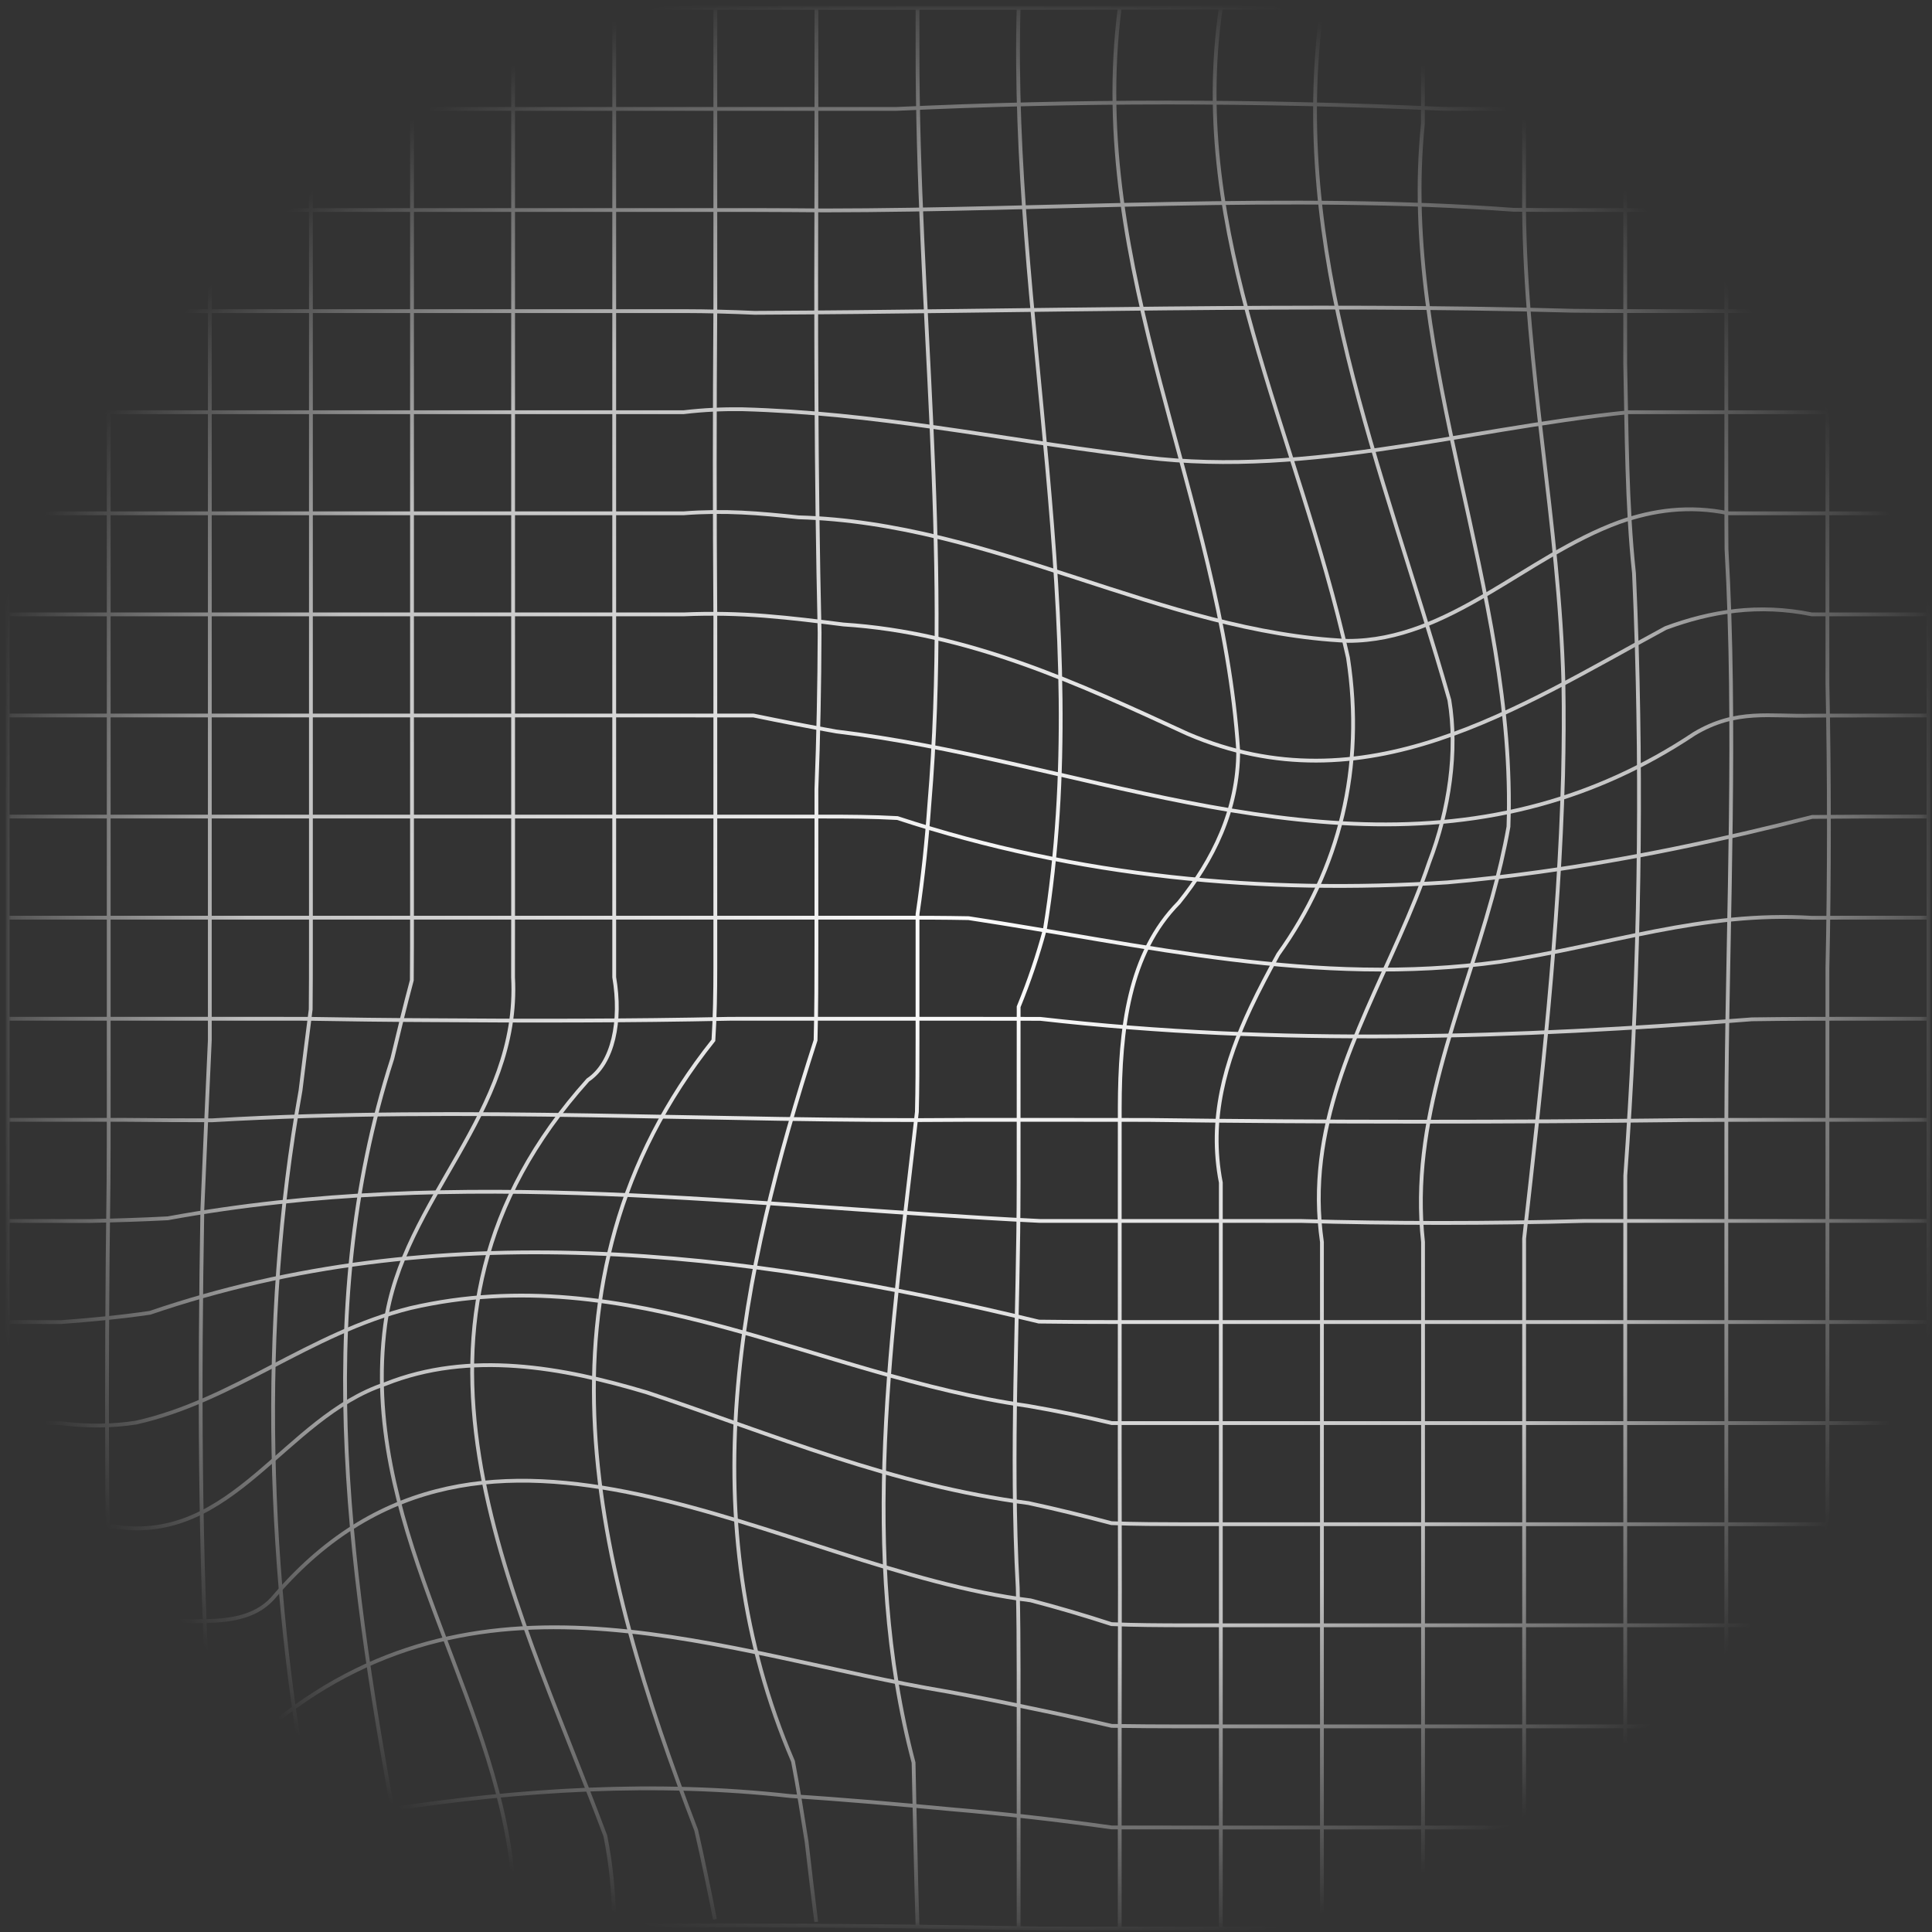 <svg xmlns="http://www.w3.org/2000/svg" width="254" height="254" viewBox="0 0 254 254" fill="none" class="obj-bg"   >
                        <rect x="0" y="0" width="254" height="254" fill="#333333" stroke="none"/>
                        <mask id="mask0_340_102" style="mask-type:alpha" maskUnits="userSpaceOnUse" x="1" y="1" width="253" height="253">
                        <rect x="1" y="1" width="252.55" height="252.55" fill="url(#paint0_radial_340_102)"/>
                        </mask>
                        <g mask="url(#mask0_340_102)">
                        <path d="M1 1.029C1 1.029 64.136 1.029 127.272 1.029C130.429 1.029 133.586 1.029 136.734 1.028C149.462 0.99 161.676 0.99 173.637 1.029C176.597 1.029 179.517 1.029 182.389 1.029C222.607 1.029 253.543 1.029 253.543 1.029" stroke="white" stroke-width="0.5" stroke-miterlimit="10"/>
                        <path d="M1 14.32C1 14.32 52.14 14.32 108.394 14.32C111.519 14.321 114.66 14.322 117.808 14.32C141.69 13.203 165.007 13.203 189.813 14.307C192.252 14.32 194.647 14.32 196.994 14.32C229.858 14.32 253.544 14.32 253.544 14.32" stroke="white" stroke-width="0.5" stroke-miterlimit="10"/>
                        <path d="M1 27.611C1 27.611 46.616 27.611 99.074 27.611C102.16 27.622 105.27 27.632 108.415 27.664C138.359 27.637 169.449 25.416 198.982 27.58C201.646 27.609 204.235 27.611 206.753 27.611C234.446 27.611 253.545 27.611 253.545 27.611" stroke="white" stroke-width="0.5" stroke-miterlimit="10"/>
                        <path d="M1 40.902C1 40.902 36.514 40.902 80.907 40.902C83.867 40.902 86.865 40.902 89.896 40.902C93.009 40.907 96.11 40.988 99.199 41.127C135.028 40.96 171.67 39.85 206.696 40.852C211.349 40.905 215.735 40.903 219.834 40.901C240.281 40.901 253.544 40.901 253.544 40.901" stroke="white" stroke-width="0.5" stroke-miterlimit="10"/>
                        <path d="M1 54.191C1 54.191 36.514 54.191 80.907 54.191C83.867 54.191 86.865 54.191 89.896 54.191C92.462 53.887 95.001 53.768 97.521 53.799C115.043 54.282 130.587 57.613 148.353 59.834C170.56 63.165 191.657 56.503 214.08 54.196C218.82 54.192 223.239 54.193 227.28 54.193C243.443 54.193 253.545 54.193 253.545 54.193" stroke="white" stroke-width="0.5" stroke-miterlimit="10"/>
                        <path d="M1 67.482C1 67.482 36.514 67.482 80.907 67.482C83.867 67.482 86.865 67.482 89.896 67.482C92.462 67.285 95.001 67.263 97.52 67.384C100.038 67.505 102.53 67.752 104.973 68.012C130.587 68.716 152.794 83.149 177.222 84.259C190.546 84.259 200.539 73.156 212.89 68.641C215.126 67.852 217.42 67.293 219.814 67.066C222.195 66.841 224.675 66.947 227.281 67.482C231.322 67.482 234.984 67.482 238.204 67.482C247.864 67.482 253.546 67.482 253.546 67.482" stroke="white" stroke-width="0.5" stroke-miterlimit="10"/>
                        <path d="M1 80.773C1 80.773 36.514 80.773 80.907 80.773C83.867 80.773 86.865 80.773 89.896 80.773C93.532 80.614 97.086 80.697 100.588 80.972C104.09 81.247 107.527 81.677 110.868 82.1C127.256 83.149 141.69 89.81 156.125 96.472C179.442 106.464 199.429 93.141 218.978 82.568C221.953 81.467 225.008 80.661 228.196 80.308C231.383 79.956 234.702 80.058 238.203 80.772C243.033 80.772 246.868 80.772 249.496 80.772C252.124 80.772 253.545 80.772 253.545 80.772" stroke="white" stroke-width="0.5" stroke-miterlimit="10"/>
                        <path d="M1 94.064C1 94.064 41.407 94.064 89.896 94.064C92.926 94.064 95.989 94.065 99.074 94.071C102.718 94.826 106.343 95.526 109.953 96.169C140.579 99.803 171.669 114.236 202.529 105.757C205.93 104.823 209.319 103.612 212.69 102.079C216.061 100.546 219.414 98.692 222.745 96.472C228.297 93.141 232.738 94.251 238.22 94.081C243.031 94.064 246.867 94.064 249.495 94.064C252.123 94.064 253.544 94.064 253.544 94.064" stroke="white" stroke-width="0.5" stroke-miterlimit="10"/>
                        <path d="M1 107.354C1 107.354 52.14 107.354 108.394 107.354C111.519 107.355 114.674 107.368 117.982 107.55C141.689 115.347 166.117 117.568 190.289 116.009C194.291 115.661 198.291 115.203 202.29 114.649C214.287 112.985 226.27 110.45 238.251 107.4C243.031 107.354 246.867 107.354 249.495 107.354C252.123 107.354 253.544 107.354 253.544 107.354" stroke="white" stroke-width="0.5" stroke-miterlimit="10"/>
                        <path d="M1 120.644C1 120.644 57.98 120.644 117.81 120.644C120.959 120.644 124.121 120.649 127.343 120.711C150.573 124.228 172.78 129.779 197.208 126.448C211.643 124.227 223.856 119.786 238.224 120.663C241.423 120.644 244.2 120.644 246.473 120.644C251.019 120.644 253.544 120.644 253.544 120.644" stroke="white" stroke-width="0.5" stroke-miterlimit="10"/>
                        <path d="M1 133.935C1 133.935 11.961 133.935 29.316 133.935C32.787 133.935 36.511 133.935 40.432 133.94C43.059 133.987 45.711 134.026 48.378 134.057C51.045 134.088 53.728 134.111 56.415 134.122C69.517 134.221 82.841 134.221 95.948 133.939C98.523 133.938 101.111 133.937 103.72 133.936C111.489 133.936 119.381 133.936 127.273 133.936C130.43 133.936 133.587 133.936 136.755 133.948C168.339 137.552 199.429 136.442 230.32 134.01C235.053 133.94 239.241 133.936 242.694 133.936C249.599 133.936 253.545 133.936 253.545 133.936" stroke="white" stroke-width="0.5" stroke-miterlimit="10"/>
                        <path d="M1 147.226C1 147.226 3.525 147.226 8.071 147.226C10.344 147.226 13.122 147.226 16.342 147.226C20.213 147.266 24.069 147.283 27.913 147.285C61.744 145.323 93.944 147.544 127.272 147.226C131.218 147.226 135.164 147.226 139.095 147.226C143.026 147.226 146.941 147.226 150.844 147.237C173.891 147.544 198.318 147.544 221.707 147.257C226.524 147.227 230.941 147.226 234.838 147.226C246.53 147.226 253.545 147.226 253.545 147.226" stroke="white" stroke-width="0.5" stroke-miterlimit="10"/>
                        <path d="M1 160.517C1 160.517 4.946 160.517 11.78 160.529C15.222 160.452 18.653 160.349 22.059 160.171C60.634 153.095 98.386 158.647 136.734 160.518C139.883 160.518 143.024 160.518 146.149 160.518C151.774 160.518 157.349 160.518 162.826 160.518C165.564 160.518 168.279 160.518 170.964 160.519C182.772 160.868 196.096 160.868 208.254 160.518C212.734 160.518 216.978 160.518 220.942 160.518C240.759 160.518 253.544 160.518 253.544 160.518" stroke="white" stroke-width="0.5" stroke-miterlimit="10"/>
                        <path d="M1 173.808C1 173.808 3.525 173.808 8.009 173.818C11.939 173.522 15.863 173.16 19.735 172.589C57.304 159.756 97.277 164.198 136.577 173.751C139.873 173.8 143.025 173.807 146.15 173.809C202.404 173.809 253.544 173.809 253.544 173.809" stroke="white" stroke-width="0.5" stroke-miterlimit="10"/>
                        <path d="M1 187.097C1 187.097 3.525 187.097 7.99 187.11C11.398 187.547 14.694 187.522 17.877 187.03C30.655 184.18 40.648 175.298 53.973 171.967C82.842 165.306 107.27 180.85 135.131 184.832C138.956 185.49 142.595 186.245 146.15 187.091C149.276 187.093 152.385 187.094 155.471 187.095C207.929 187.095 253.545 187.095 253.545 187.095" stroke="white" stroke-width="0.5" stroke-miterlimit="10"/>
                        <path d="M1 200.388C1 200.388 3.525 200.388 8.047 200.392C10.368 200.503 12.733 200.655 15.073 200.712C30.655 203.056 37.317 186.402 50.641 181.961C61.744 177.52 73.958 179.74 85.062 183.07C101.717 188.622 117.262 195.283 135.207 197.608C138.988 198.421 142.575 199.31 146.128 200.251C149.275 200.378 152.385 200.382 155.471 200.388C207.929 200.388 253.545 200.388 253.545 200.388" stroke="white" stroke-width="0.5" stroke-miterlimit="10"/>
                        <path d="M1 213.679C1 213.679 3.525 213.679 8.071 213.679C10.344 213.679 13.122 213.679 16.313 213.674C22.883 211.938 31.765 215.269 36.207 209.718C63.966 177.521 102.828 206.388 135.492 210.4C139.039 211.326 142.581 212.368 146.134 213.526C149.275 213.663 152.384 213.67 155.47 213.68C207.928 213.68 253.544 213.68 253.544 213.68" stroke="white" stroke-width="0.5" stroke-miterlimit="10"/>
                        <path d="M1 226.969C1 226.969 6.682 226.969 16.342 226.969C19.562 226.969 23.224 226.969 27.259 226.926C30.655 226.371 33.986 227.481 36.207 226.371C63.966 204.167 95.056 217.489 124.697 222.419C128.379 223.097 131.943 223.804 135.517 224.571C139.052 225.292 142.595 226.071 146.15 226.902C149.275 226.956 152.385 226.962 155.47 226.97C207.928 226.97 253.544 226.97 253.544 226.97" stroke="white" stroke-width="0.5" stroke-miterlimit="10"/>
                        <path d="M1 240.261C1 240.261 11.102 240.261 27.265 240.261C31.306 240.261 35.725 240.261 40.46 240.253C43.953 239.351 47.461 238.595 50.968 237.93C68.407 235.254 86.172 234.144 103.887 236.124C107.459 236.351 110.992 236.621 114.511 236.914C118.002 237.209 121.478 237.528 124.936 237.853C128.456 238.153 131.981 238.503 135.516 238.903C139.051 239.303 142.594 239.753 146.149 240.253C149.274 240.257 152.384 240.259 155.469 240.261C207.927 240.261 253.543 240.261 253.543 240.261" stroke="white" stroke-width="0.5" stroke-miterlimit="10"/>
                        <path d="M1 253.55C1 253.55 20.099 253.55 47.792 253.55C50.309 253.543 52.898 253.54 55.55 253.522C62.373 253.396 69.156 253.301 75.916 253.235C82.676 253.17 89.42 253.143 96.161 253.145C102.901 253.146 109.639 253.179 116.395 253.245C123.151 253.311 129.925 253.409 136.736 253.54C139.885 253.544 143.026 253.546 146.151 253.55C202.405 253.55 253.545 253.55 253.545 253.55" stroke="white" stroke-width="0.5" stroke-miterlimit="10"/>
                        <path d="M1 253.55V1.029" stroke="white" stroke-width="0.5" stroke-miterlimit="10"/>
                        <path d="M14.292 253.55C14.292 253.55 14.292 243.449 14.292 227.287C14.292 223.247 14.292 218.828 14.282 214.095C14.188 207.454 14.125 200.93 14.092 194.444C14.059 187.959 14.059 181.525 14.089 175.06C14.118 168.592 14.177 162.092 14.266 155.489C14.29 152.399 14.292 149.291 14.292 146.165C14.292 77.416 14.292 1.028 14.292 1.028" stroke="white" stroke-width="0.5" stroke-miterlimit="10"/>
                        <path d="M27.584 253.55C27.584 253.55 27.584 247.868 27.584 238.209C27.584 234.99 27.584 231.328 27.579 227.263C26.214 204.165 26.214 181.961 26.602 159.023C26.914 151.67 27.241 144.168 27.584 136.751C27.584 133.602 27.584 130.445 27.584 127.29C27.584 64.159 27.584 1.029 27.584 1.029" stroke="white" stroke-width="0.5" stroke-miterlimit="10"/>
                        <path d="M40.876 253.55C40.876 253.55 40.876 252.129 40.876 249.501C40.876 246.874 40.876 243.038 40.866 238.169C35.097 207.496 33.987 174.188 39.511 143.355C39.943 139.874 40.383 136.297 40.847 132.703C40.876 129.995 40.876 127.289 40.876 124.584C40.876 62.369 40.876 1.029 40.876 1.029" stroke="white" stroke-width="0.5" stroke-miterlimit="10"/>
                        <path d="M54.167 253.547C53.596 249.987 53.041 246.446 52.511 242.922C46.2 208.607 40.648 173.079 51.574 139.174C52.369 135.844 53.203 132.371 54.142 128.872C54.167 125.975 54.167 123.081 54.167 120.191C54.167 59.514 54.167 1.029 54.167 1.029" stroke="white" stroke-width="0.5" stroke-miterlimit="10"/>
                        <path d="M67.459 253.276C67.577 250.19 67.456 247.161 67.129 244.176C63.965 220.82 47.31 199.725 50.641 174.189C52.862 157.536 68.407 146.433 67.451 128.474C67.458 125.712 67.458 122.949 67.458 120.191C67.458 59.514 67.458 1.029 67.458 1.029" stroke="white" stroke-width="0.5" stroke-miterlimit="10"/>
                        <path d="M80.718 252.651C80.702 248.826 80.322 245.086 79.584 241.361C67.297 208.607 48.421 174.189 77.29 141.992C80.621 139.771 81.731 134.221 80.751 128.474C80.751 125.712 80.751 122.949 80.751 120.191C80.751 59.514 80.751 1.029 80.751 1.029" stroke="white" stroke-width="0.5" stroke-miterlimit="10"/>
                        <path d="M93.994 252.337C93.212 248.408 92.423 244.498 91.524 240.612C78.401 206.386 68.408 168.638 93.793 136.768C93.995 133.606 94.044 130.446 94.044 127.29C94.044 114.138 94.044 100.985 94.044 88.404C94.044 85.888 94.044 83.395 94.044 80.929C93.946 67.606 93.946 54.282 94.044 40.486C94.044 36.54 94.044 32.813 94.044 29.343C94.044 11.989 94.044 1.029 94.044 1.029" stroke="white" stroke-width="0.5" stroke-miterlimit="10"/>
                        <path d="M107.311 252.678C106.863 249.159 106.437 245.637 106.041 242.111C105.472 238.597 104.933 235.08 104.257 231.57C90.615 199.725 97.277 167.528 107.224 136.759C107.335 132.619 107.335 128.472 107.335 124.331C107.335 120.189 107.335 116.052 107.335 111.936C107.335 109.192 107.335 106.459 107.335 103.74C107.466 100.333 107.563 96.918 107.632 93.499C107.702 90.078 107.743 86.648 107.754 83.185C107.27 62.055 107.27 42.071 107.335 21.523C107.335 18.334 107.335 15.457 107.335 12.938C107.335 5.38 107.335 1.03 107.335 1.03" stroke="white" stroke-width="0.5" stroke-miterlimit="10"/>
                        <path d="M120.626 253.276C120.512 249.697 120.42 246.122 120.347 242.547C120.256 238.95 120.183 235.356 120.108 231.741C112.82 204.166 117.262 175.299 120.544 146.172C120.622 143.042 120.626 139.9 120.626 136.752C120.626 133.997 120.626 131.235 120.626 128.473C120.626 125.712 120.626 122.95 120.626 120.193C120.991 117.72 121.294 115.289 121.552 112.886C121.807 110.483 122.014 108.108 122.182 105.733C125.035 72.047 120.594 39.85 120.627 6.491C120.627 2.962 120.627 1.029 120.627 1.029" stroke="white" stroke-width="0.5" stroke-miterlimit="10"/>
                        <path d="M133.918 253.547C133.918 245.92 133.918 238.396 133.918 230.938C133.918 227.209 133.918 223.498 133.918 219.797C133.918 216.096 133.892 212.41 133.803 208.734C132.807 190.843 133.918 173.078 133.918 155.485C133.918 152.95 133.918 150.399 133.918 147.838C133.918 145.276 133.918 142.702 133.918 140.121C133.918 137.541 133.918 134.953 133.921 132.363C135.309 128.987 136.453 125.582 137.377 122.155C143.911 82.039 132.807 40.96 133.918 1.029" stroke="white" stroke-width="0.5" stroke-miterlimit="10"/>
                        <path d="M147.21 253.55C147.21 253.55 147.21 247.868 147.21 238.209C147.21 234.99 147.21 231.328 147.21 227.282C147.242 215.267 147.242 203.056 147.209 190.868C147.21 188.099 147.21 185.274 147.21 182.401C147.21 173.649 147.21 164.458 147.21 155.05C147.21 151.914 147.21 148.755 147.214 145.58C147.228 140.454 147.512 135.394 148.626 130.782C149.74 126.17 151.683 122.006 154.992 118.66C159.456 113.125 162.787 106.463 162.787 98.691C160.566 65.383 142.801 35.407 147.208 1.02" stroke="white" stroke-width="0.5" stroke-miterlimit="10"/>
                        <path d="M160.502 253.55C160.502 253.55 160.502 212.386 160.502 163.297C160.502 160.713 160.502 158.108 160.503 155.487C158.869 147.075 161.105 139.537 164.444 132.438C165.557 130.071 166.793 127.753 168.048 125.469C176.111 114.237 179.442 100.914 177.221 86.48C170.559 56.504 156.124 30.967 160.499 1.022" stroke="white" stroke-width="0.5" stroke-miterlimit="10"/>
                        <path d="M173.794 253.55C173.794 253.55 173.794 216.604 173.794 170.978C173.794 168.443 173.794 165.881 173.795 163.297C171.638 148.354 178.322 135.971 184.004 123.126C185.425 119.914 186.776 116.676 187.898 113.359C190.546 106.465 191.657 98.693 190.546 92.032C181.663 60.945 169.449 33.189 173.794 1.03" stroke="white" stroke-width="0.5" stroke-miterlimit="10"/>
                        <path d="M187.085 253.55C187.085 253.55 187.085 216.604 187.085 170.978C187.085 168.443 187.085 165.881 187.086 163.297C185.342 147.393 191.991 133.177 196.184 117.958C197.023 114.915 197.763 111.831 198.318 108.685C199.428 77.598 183.883 47.622 187.065 16.304C187.084 11.536 187.085 7.707 187.085 5.079C187.085 2.451 187.085 1.03 187.085 1.03" stroke="white" stroke-width="0.5" stroke-miterlimit="10"/>
                        <path d="M200.377 253.55C200.377 253.55 200.377 216.604 200.377 170.978C200.377 168.294 200.377 165.58 200.377 162.841C202.679 142.424 204.94 122.224 205.496 101.936C205.589 97.882 205.616 93.823 205.542 89.744C204.98 68.716 200.539 48.732 200.365 27.285C200.373 23.253 200.375 19.591 200.377 16.371C200.377 6.712 200.377 1.03 200.377 1.03" stroke="white" stroke-width="0.5" stroke-miterlimit="10"/>
                        <path d="M213.669 253.55C213.669 253.55 213.669 212.386 213.669 163.297C213.669 160.41 213.669 157.495 213.678 154.567C215.362 130.998 215.867 108.151 215.19 85.203C215.092 81.924 214.97 78.644 214.822 75.359C213.863 66.495 213.863 56.503 213.667 47.817C213.668 43.201 213.668 38.826 213.668 34.736C213.668 14.291 213.668 1.029 213.668 1.029" stroke="white" stroke-width="0.5" stroke-miterlimit="10"/>
                        <path d="M226.961 253.55C226.961 253.55 226.961 205.215 226.961 150.84C226.961 148.122 226.965 145.391 226.985 142.665C227.187 119.786 228.297 95.362 226.984 72.205C226.961 69.665 226.96 67.186 226.96 64.751C226.96 28.218 226.96 1.029 226.96 1.029" stroke="white" stroke-width="0.5" stroke-miterlimit="10"/>
                        <path d="M240.252 253.55C240.252 253.55 240.252 196.575 240.252 136.752C240.252 133.603 240.252 130.446 240.252 127.291C240.511 115.347 240.511 102.024 240.253 89.918C240.252 86.887 240.252 83.889 240.252 80.93C240.252 36.541 240.252 1.03 240.252 1.03" stroke="white" stroke-width="0.5" stroke-miterlimit="10"/>
                        <path d="M253.544 253.55V1.029" stroke="white" stroke-width="0.5" stroke-miterlimit="10"/>
                        </g>
                        <defs>
                        <radialGradient id="paint0_radial_340_102" cx="0" cy="0" r="1" gradientUnits="userSpaceOnUse" gradientTransform="translate(127.275 127.275) rotate(90.09) scale(174.725 179.763)">
                            <stop stop-color="white"/>
                            <stop offset="0.528" stop-color="white" stop-opacity="0.7"/>
                            <stop offset="0.757" stop-color="white" stop-opacity="0"/>
                        </radialGradient>
                        </defs>
                    </svg>